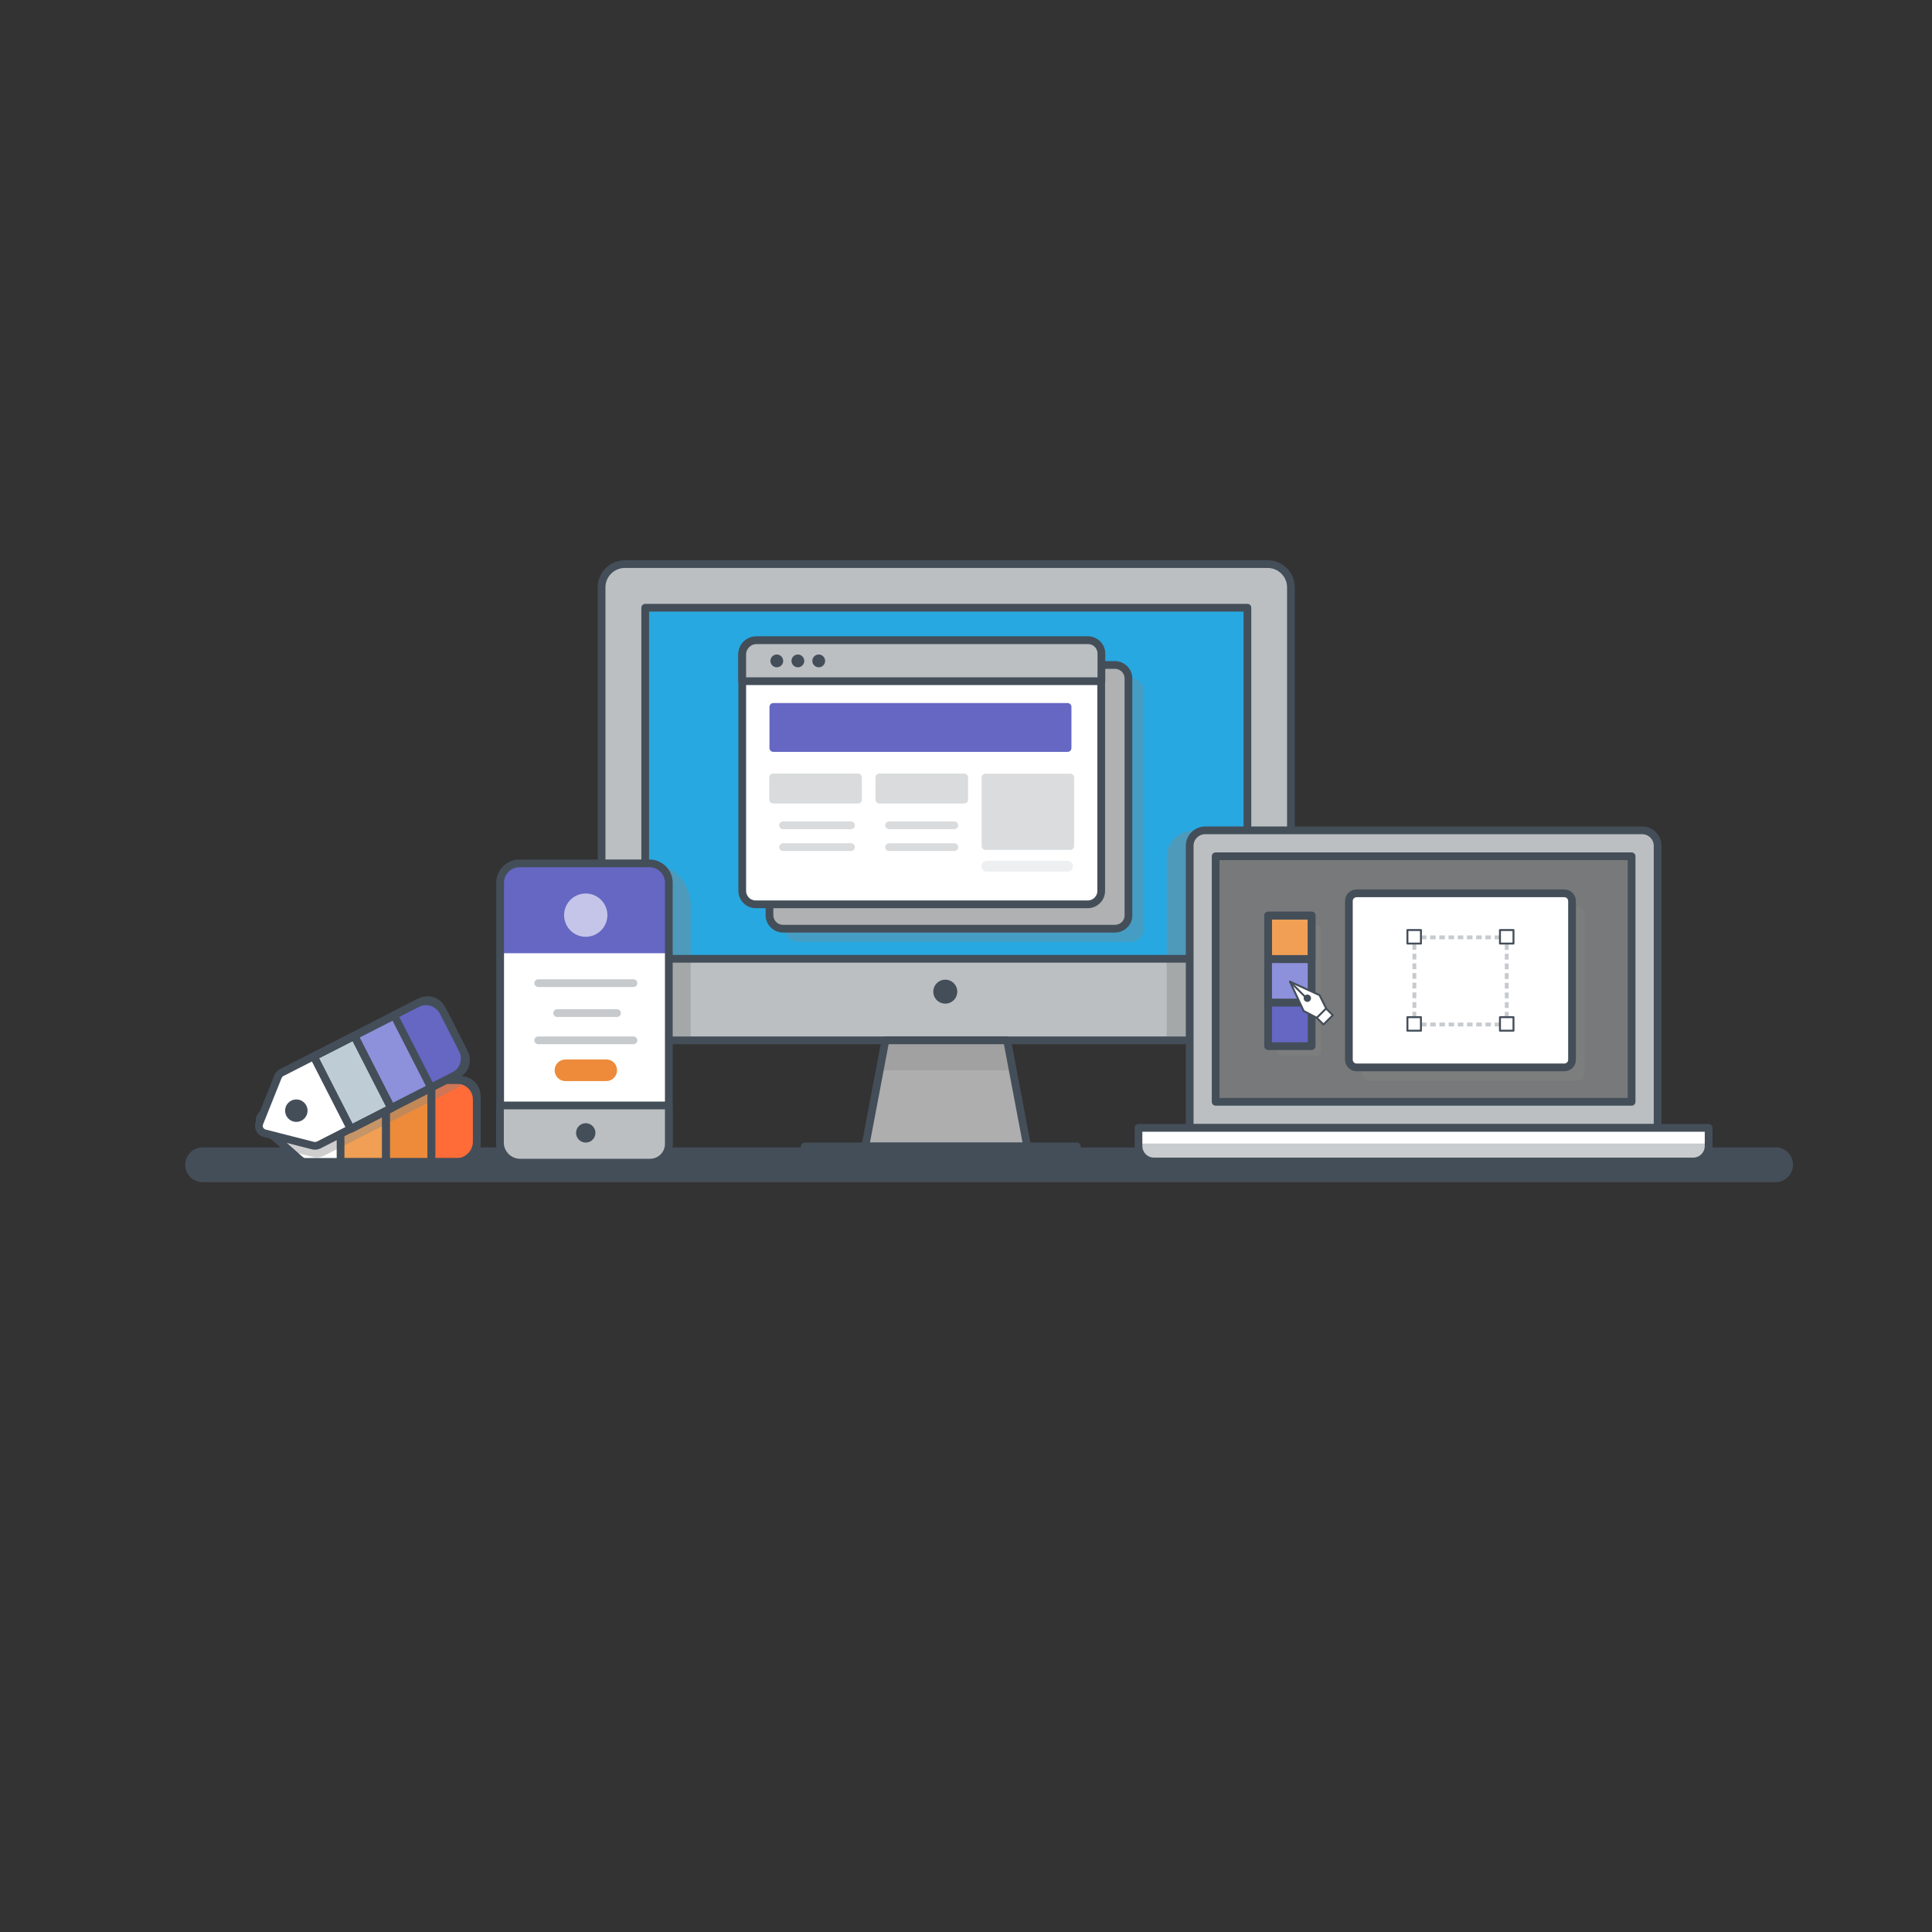 <?xml version="1.0" encoding="UTF-8" standalone="no"?>
<!-- Generator: Adobe Illustrator 23.1.1, SVG Export Plug-In . SVG Version: 6.00 Build 0)  -->

<svg
   version="1.1"
   id="Layer_1"
   x="0px"
   y="0px"
   viewBox="0 0 1000 1000"
   style="enable-background:new 0 0 1000 1000;"
   xml:space="preserve"
   xmlns="http://www.w3.org/2000/svg"
   xmlns:svg="http://www.w3.org/2000/svg"><rect x="0" y="0" width="1000" height="1000" fill="#333333" stroke="none"/><defs
   id="defs344" />
<style
   type="text/css"
   id="style2">
	.st0{fill:#6A737F;}
	.st1{fill:#EEF2F4;}
	.st2{fill:#FFFFFF;}
	.st3{fill:#444E59;}
	.st4{fill:#BBBFC2;}
	.st5{fill:#28A8E0;}
	.st6{opacity:0.4;fill:#848484;}
	.st7{fill:none;stroke:#444E59;stroke-width:4;stroke-linecap:round;stroke-linejoin:round;stroke-miterlimit:10;}
	.st8{opacity:0.32;fill:#848484;}
	.st9{fill:#AFB1B2;}
	.st10{fill:#AEAEAF;}
	.st11{fill:#6567C3;}
	.st12{opacity:0.2;fill:#444E59;}
	.st13{opacity:0.2;fill:none;stroke:#444E59;stroke-width:4;stroke-linecap:round;stroke-linejoin:round;stroke-miterlimit:10;}
	.st14{opacity:0.2;}
	.st15{opacity:9.000000e-02;}
	.st16{fill:#F09F54;}
	.st17{fill:#ED8B3B;}
	.st18{fill:#FF6C37;}
	.st19{fill:#8D91DB;}
	.st20{fill:#BECCD5;stroke:#444E59;stroke-width:4;stroke-linecap:round;stroke-linejoin:round;stroke-miterlimit:10;}
	.st21{opacity:0.3;fill:none;stroke:#444E59;stroke-width:4;stroke-linecap:round;stroke-linejoin:round;stroke-miterlimit:10;}
	.st22{opacity:0.62;fill:#FFFFFF;}
	.st23{opacity:0.71;fill:#5D5D5D;}
	.st24{opacity:0.8;fill:#BBBFC2;}
	.st25{opacity:0.3;}
	.st26{fill:none;stroke:#444E59;stroke-width:2;stroke-linejoin:round;}
	.st27{fill:none;stroke:#444E59;stroke-width:2;stroke-linejoin:round;stroke-dasharray:2.858,1.905;}
	.st28{fill:none;stroke:#444E59;stroke-width:2;stroke-linejoin:round;stroke-dasharray:3.005,2.003;}
	.st29{fill:none;stroke:#444E59;stroke-linejoin:round;stroke-miterlimit:10;}
	.st30{fill:none;stroke:#444E59;stroke-linecap:round;stroke-linejoin:round;stroke-miterlimit:10;}
</style>







<g
   id="g748"
   transform="translate(-3.906,82.031)"><path
     id="XMLID_1313_"
     class="st3"
     d="m 922.884,529.851 h -814.1 c -5,0 -9,-4 -9,-9 v 0 c 0,-5 4,-9 9,-9 h 814.2 c 5,0 9,4 9,9 v 0 c -0.1,5 -4.1,9 -9.1,9 z" /><g
     id="XMLID_24_"
     transform="translate(13.084,-136.449)">
	<path
   id="XMLID_6_"
   class="st3"
   style="fill:#444e59"
   d="M 407.4,647.8 H 548.2 v 8.4 H 407.4 Z" />
	<g
   id="XMLID_104_">
		<path
   id="XMLID_76_"
   class="st4"
   d="M 646,592.9 H 313.8 c -6.6,0 -12,-5.4 -12,-12 V 358.4 c 0,-6.6 5.4,-12 12,-12 H 646 c 6.6,0 12,5.4 12,12 v 222.4 c 0,6.7 -5.3,12.1 -12,12.1 z" />
		
			<path
   id="XMLID_80_"
   class="st5"
   transform="rotate(90,480.604,459.783)"
   style="fill:#28a8e0"
   d="M 389.8,303.5 H 571.5 V 616.1 H 389.8 Z" />
		<path
   id="XMLID_18_"
   class="st6"
   d="m 646.8,592.9 h -52.1 v -94.8 c 0,-7.6 6.1,-13.7 13.7,-13.7 h 38.4 z" />
		<path
   id="XMLID_107_"
   class="st6"
   d="M 327.1,501.3 H 301.8 V 576 c 0,9.3 8,16.9 17.4,16.9 h 29.1 v -70 c -0.1,-11.7 -9.6,-21.6 -21.2,-21.6 z" />
		<path
   id="XMLID_5_"
   class="st7"
   d="M 647,592.9 H 314.2 c -6.6,0 -12,-5.4 -12,-12 V 358.4 c 0,-6.6 5.4,-12 12,-12 H 647 c 6.6,0 12,5.4 12,12 v 222.4 c 0,6.7 -5.4,12.1 -12,12.1 z" />
		
			<path
   id="XMLID_7_"
   class="st7"
   transform="rotate(90,480.604,459.781)"
   style="fill:none;stroke:#444e59;stroke-width:4;stroke-linecap:round;stroke-linejoin:round;stroke-miterlimit:10"
   d="M 389.8,303.9 H 571.5 V 615.6 H 389.8 Z" />
	</g>
	<path
   id="XMLID_179_"
   class="st8"
   d="M 575.9,541.9 H 404.1 c -3.9,0 -7,-3.2 -7,-7 V 412.3 c 0,-3.9 3.2,-7 7,-7 h 171.8 c 3.9,0 7,3.2 7,7 v 122.5 c 0,3.9 -3.1,7.1 -7,7.1 z" />
	<path
   id="XMLID_134_"
   class="st9"
   d="M 567.9,535.1 H 396.1 c -3.9,0 -7,-3.2 -7,-7 V 405.6 c 0,-3.9 3.2,-7 7,-7 h 171.8 c 3.9,0 7,3.2 7,7 v 122.5 c 0.1,3.9 -3.1,7 -7,7 z" />
	<path
   id="XMLID_137_"
   class="st7"
   d="M 567.9,535.1 H 396.1 c -3.9,0 -7,-3.2 -7,-7 V 405.6 c 0,-3.9 3.2,-7 7,-7 h 171.8 c 3.9,0 7,3.2 7,7 v 122.5 c 0.1,3.9 -3.1,7 -7,7 z" />
	<path
   id="XMLID_96_"
   class="st10"
   style="fill:#aeaeaf"
   d="m 522.5,647.8 h -83.8 l 10.4,-54.9 h 63 z" />
	<path
   id="XMLID_99_"
   class="st8"
   style="opacity:0.32;fill:#848484"
   d="m 514.9,608.4 -2.8,-15.5 h -63 l -2.8,15.5 z" />
	<path
   id="XMLID_3_"
   class="st7"
   style="fill:none;stroke:#444e59;stroke-width:4;stroke-linecap:round;stroke-linejoin:round;stroke-miterlimit:10"
   d="m 522.5,647.8 h -83.8 l 10.4,-54.9 h 63 z" />
	<path
   id="XMLID_8_"
   class="st7"
   style="fill:none;stroke:#444e59;stroke-width:4;stroke-linecap:round;stroke-linejoin:round;stroke-miterlimit:10"
   d="M 407.4,647.8 H 548.2 v 8.4 H 407.4 Z" />
	<path
   id="XMLID_9_"
   class="st3"
   style="fill:#444e59"
   d="m 486.3,567.7 a 6.2,6.2 0 0 1 -6.2,6.2 6.2,6.2 0 0 1 -6.2,-6.2 6.2,6.2 0 0 1 6.2,-6.2 6.2,6.2 0 0 1 6.2,6.2 z" />
	<path
   id="XMLID_133_"
   class="st2"
   d="M 553.8,522.5 H 382 c -3.9,0 -7,-3.2 -7,-7 V 392.9 c 0,-3.9 3.2,-7 7,-7 h 171.8 c 3.9,0 7,3.2 7,7 v 122.5 c 0.1,3.9 -3.1,7.1 -7,7.1 z" />
	<path
   id="XMLID_25_"
   class="st7"
   d="M 553.8,522.5 H 382 c -3.9,0 -7,-3.2 -7,-7 V 392.9 c 0,-3.9 3.2,-7 7,-7 h 171.8 c 3.9,0 7,3.2 7,7 v 122.5 c 0.1,3.9 -3.1,7.1 -7,7.1 z" />
	<path
   id="XMLID_105_"
   class="st4"
   d="M 560.9,407 H 375 v -13.8 c 0,-4 3.3,-7.4 7.4,-7.4 H 554 c 3.8,0 6.9,3.1 6.9,6.9 z" />
	<path
   id="XMLID_26_"
   class="st7"
   d="M 560.9,407 H 375 v -13.8 c 0,-4 3.3,-7.4 7.4,-7.4 H 554 c 3.8,0 6.9,3.1 6.9,6.9 z" />
	<g
   id="XMLID_108_">
		<path
   id="XMLID_106_"
   class="st3"
   style="fill:#444e59"
   d="m 396.2,396.5 a 3.3,3.3 0 0 1 -3.3,3.3 3.3,3.3 0 0 1 -3.3,-3.3 3.3,3.3 0 0 1 3.3,-3.3 3.3,3.3 0 0 1 3.3,3.3 z" />
		<path
   id="XMLID_109_"
   class="st3"
   style="fill:#444e59"
   d="m 407.1,396.5 a 3.3,3.3 0 0 1 -3.3,3.3 3.3,3.3 0 0 1 -3.3,-3.3 3.3,3.3 0 0 1 3.3,-3.3 3.3,3.3 0 0 1 3.3,3.3 z" />
		<path
   id="XMLID_120_"
   class="st3"
   style="fill:#444e59"
   d="m 417.9,396.5 a 3.3,3.3 0 0 1 -3.3,3.3 3.3,3.3 0 0 1 -3.3,-3.3 3.3,3.3 0 0 1 3.3,-3.3 3.3,3.3 0 0 1 3.3,3.3 z" />
	</g>
	<path
   id="XMLID_122_"
   class="st11"
   d="M 543.4,443.6 H 391.1 c -1.1,0 -2,-0.9 -2,-2 v -21.3 c 0,-1.1 0.9,-2 2,-2 h 152.3 c 1.1,0 2,0.9 2,2 v 21.3 c 0,1.1 -0.9,2 -2,2 z" />
	<g
   id="XMLID_123_">
		<path
   id="XMLID_124_"
   class="st12"
   d="M 434.9,470.3 H 391 c -1.1,0 -2,-0.9 -2,-2 v -11.5 c 0,-1.1 0.9,-2 2,-2 h 43.9 c 1.1,0 2,0.9 2,2 v 11.5 c 0,1.1 -0.8,2 -2,2 z" />
		<path
   id="XMLID_125_"
   class="st13"
   style="opacity:0.2;fill:none;stroke:#444e59;stroke-width:4;stroke-linecap:round;stroke-linejoin:round;stroke-miterlimit:10"
   d="m 396.1,481.6 h 35.2" />
		<path
   id="XMLID_128_"
   class="st13"
   style="opacity:0.2;fill:none;stroke:#444e59;stroke-width:4;stroke-linecap:round;stroke-linejoin:round;stroke-miterlimit:10"
   d="m 396.1,492.9 h 35.2" />
	</g>
	<g
   id="XMLID_127_">
		<path
   id="XMLID_131_"
   class="st12"
   d="M 489.9,470.3 H 446 c -1.1,0 -2,-0.9 -2,-2 v -11.5 c 0,-1.1 0.9,-2 2,-2 h 43.9 c 1.1,0 2,0.9 2,2 v 11.5 c 0,1.1 -0.9,2 -2,2 z" />
		<path
   id="XMLID_130_"
   class="st13"
   style="opacity:0.2;fill:none;stroke:#444e59;stroke-width:4;stroke-linecap:round;stroke-linejoin:round;stroke-miterlimit:10"
   d="m 451,481.6 h 33.8" />
		<path
   id="XMLID_129_"
   class="st13"
   style="opacity:0.2;fill:none;stroke:#444e59;stroke-width:4;stroke-linecap:round;stroke-linejoin:round;stroke-miterlimit:10"
   d="m 451,492.9 h 33.8" />
	</g>
	<g
   id="XMLID_132_"
   class="st14">
		<path
   id="XMLID_135_"
   class="st3"
   d="m 544.8,494.3 h -43.9 c -1.1,0 -2,-0.9 -2,-2 v -35.4 c 0,-1.1 0.9,-2 2,-2 h 43.9 c 1.1,0 2,0.9 2,2 v 35.4 c 0,1.1 -0.9,2 -2,2 z" />
	</g>
	<g
   id="XMLID_126_"
   class="st15">
		<path
   id="XMLID_136_"
   class="st3"
   d="m 543.4,505.6 h -41.8 c -1.6,0 -2.8,-1.3 -2.8,-2.8 0,-1.5 1.3,-2.8 2.8,-2.8 h 41.8 c 1.6,0 2.8,1.3 2.8,2.8 0,1.5 -1.3,2.8 -2.8,2.8 z" />
	</g>
</g><g
     id="XMLID_23_"
     transform="translate(13.084,-136.449)">
	<g
   id="XMLID_12_">
		<path
   id="XMLID_71_"
   class="st2"
   d="m 229.2,613.4 h -80.6 c -1,0 -1.9,0.3 -2.6,1 l -19.5,17 c -1.8,1.6 -1.8,4.4 0,5.9 l 19.5,17.3 c 0.7,0.6 1.6,1.2 2.6,1.2 h 80.6 c 4.6,0 8.4,-4.2 8.4,-8.8 v -25.5 c -0.1,-4.4 -3.8,-8.1 -8.4,-8.1 z m -82.8,25.9 c -2.7,0 -5,-2.2 -5,-5 0,-2.8 2.2,-5 5,-5 2.8,0 5,2.2 5,5 0,2.8 -2.2,5 -5,5 z" />
		<path
   id="XMLID_70_"
   class="st16"
   style="fill:#f09f54"
   d="m 167.1,613.4 h 23.5 v 42.5 h -23.5 z" />
		<path
   id="XMLID_69_"
   class="st17"
   style="fill:#ed8b3b"
   d="m 190.6,613.4 h 23.5 v 42.5 h -23.5 z" />
		<path
   id="XMLID_58_"
   class="st18"
   d="m 227.1,655.9 h -13 v -42.5 h 13.4 c 5.5,0 10.1,4.5 10.1,10.1 v 22 c -0.1,5.7 -4.8,10.4 -10.5,10.4 z" />
		<path
   id="XMLID_117_"
   class="st6"
   d="m 231.4,615.5 c -0.4,-0.1 -0.8,-0.1 -1.2,-0.1 h -80.6 c -1,0 -1.9,0.3 -2.6,1 l -19.5,17 c -1.8,1.6 -1.8,4.4 0,5.9 l 12.2,10.7 13.2,3.3 c 0.6,0.2 1.3,0.2 2,0.2 1.3,0 2.5,-0.3 3.7,-0.9 L 230.4,616 c 0.3,-0.1 0.7,-0.3 1,-0.5 z m -84,25.8 c -2.7,0 -5,-2.2 -5,-5 0,-2.8 2.2,-5 5,-5 2.8,0 5,2.2 5,5 0,2.8 -2.2,5 -5,5 z" />
		<path
   id="XMLID_29_"
   class="st7"
   d="m 229.2,613.4 h -80.6 c -1,0 -1.9,0.3 -2.6,1 l -19.5,17 c -1.8,1.6 -1.8,4.4 0,5.9 l 19.5,17.3 c 0.7,0.6 1.6,1.2 2.6,1.2 h 80.6 c 4.6,0 8.4,-4.2 8.4,-8.8 v -25.5 c -0.1,-4.4 -3.8,-8.1 -8.4,-8.1 z m -82.8,25.9 c -2.7,0 -5,-2.2 -5,-5 0,-2.8 2.2,-5 5,-5 2.8,0 5,2.2 5,5 0,2.8 -2.2,5 -5,5 z" />
		<path
   id="XMLID_17_"
   class="st7"
   style="fill:none;stroke:#444e59;stroke-width:4;stroke-linecap:round;stroke-linejoin:round;stroke-miterlimit:10"
   d="m 167.1,613.4 h 23.5 v 42.5 h -23.5 z" />
		<path
   id="XMLID_21_"
   class="st7"
   style="fill:none;stroke:#444e59;stroke-width:4;stroke-linecap:round;stroke-linejoin:round;stroke-miterlimit:10"
   d="m 190.6,613.4 h 23.5 v 42.5 h -23.5 z" />
		<path
   id="XMLID_22_"
   class="st7"
   d="m 227.1,655.9 h -13 v -42.5 h 13.4 c 5.5,0 10.1,4.5 10.1,10.1 v 22 c -0.1,5.7 -4.8,10.4 -10.5,10.4 z" />
	</g>
	<g
   id="XMLID_20_">
		<path
   id="XMLID_74_"
   class="st2"
   d="m 208.4,573 -71.8,36.6 c -0.9,0.4 -1.5,1.2 -1.9,2.1 l -9.6,24 c -0.9,2.2 0.4,4.7 2.7,5.3 l 25.1,6.4 c 0.9,0.2 1.9,0.1 2.8,-0.3 l 71.8,-36.6 c 4.1,-2.1 5.7,-7.1 3.6,-11.1 l -11.6,-22.7 c -2.1,-4.2 -7.1,-5.8 -11.1,-3.7 z" />
		
			<path
   id="XMLID_77_"
   class="st19"
   transform="matrix(0.891,-0.455,0.455,0.891,-253.29,154.093)"
   style="fill:#8d91db"
   d="m 182.2,582.9 h 23.5 v 42 h -23.5 z" />
		<path
   id="XMLID_33_"
   class="st7"
   d="m 208.4,573 -71.8,36.6 c -0.9,0.4 -1.5,1.2 -1.9,2.1 l -9.6,24 c -0.9,2.2 0.4,4.7 2.7,5.3 l 25.1,6.4 c 0.9,0.2 1.9,0.1 2.8,-0.3 l 71.8,-36.6 c 4.1,-2.1 5.7,-7.1 3.6,-11.1 l -11.6,-22.7 c -2.1,-4.2 -7.1,-5.8 -11.1,-3.7 z" />
		<path
   id="XMLID_34_"
   class="st3"
   style="fill:#444e59"
   d="m 150,629.3 a 5.8,5.8 0 0 1 -5.8,5.8 5.8,5.8 0 0 1 -5.8,-5.8 5.8,5.8 0 0 1 5.8,-5.8 5.8,5.8 0 0 1 5.8,5.8 z" />
		
			<path
   id="XMLID_79_"
   class="st20"
   transform="matrix(0.891,-0.455,0.455,0.891,-260.425,145.752)"
   style="fill:#beccd5;stroke:#444e59;stroke-width:4;stroke-linecap:round;stroke-linejoin:round;stroke-miterlimit:10"
   d="m 161.2,593.6 h 23.5 v 42 h -23.5 z" />
		
			<path
   id="XMLID_32_"
   class="st7"
   transform="matrix(0.891,-0.455,0.455,0.891,-260.425,145.752)"
   style="fill:none;stroke:#444e59;stroke-width:4;stroke-linecap:round;stroke-linejoin:round;stroke-miterlimit:10"
   d="m 161.2,593.6 h 23.5 v 42 h -23.5 z" />
		
			<path
   id="XMLID_31_"
   class="st7"
   transform="matrix(0.891,-0.455,0.455,0.891,-253.29,154.093)"
   style="fill:none;stroke:#444e59;stroke-width:4;stroke-linecap:round;stroke-linejoin:round;stroke-miterlimit:10"
   d="m 182.2,582.9 h 23.5 v 42 h -23.5 z" />
		<path
   id="XMLID_30_"
   class="st11"
   d="m 225.9,611.2 -12,6.1 -19.1,-37.4 12,-6.1 c 4.9,-2.5 10.9,-0.6 13.5,4.4 l 10,19.6 c 2.5,4.9 0.5,10.9 -4.4,13.4 z" />
		<path
   id="XMLID_78_"
   class="st7"
   d="m 225.9,611.2 -12,6.1 -19.1,-37.4 12,-6.1 c 4.9,-2.5 10.9,-0.6 13.5,4.4 l 10,19.6 c 2.5,4.9 0.5,10.9 -4.4,13.4 z" />
	</g>
</g><g
     id="XMLID_90_"
     transform="translate(13.084,-136.449)">
	<path
   id="XMLID_102_"
   class="st2"
   d="m 327,656.2 h -67.3 c -5.5,0 -10,-4.5 -10,-10 V 511.3 c 0,-5.5 4.5,-10 10,-10 H 327 c 5.5,0 10,4.5 10,10 v 134.9 c 0,5.6 -4.5,10 -10,10 z" />
	<path
   id="XMLID_83_"
   class="st11"
   d="m 338.4,547.8 h -88.7 v -36.7 c 0,-5.4 4.4,-9.8 9.8,-9.8 H 328 c 5.7,0 10.3,4.7 10.3,10.3 v 36.2 z" />
	<path
   id="XMLID_10_"
   class="st7"
   d="m 327,656.2 h -67.3 c -5.5,0 -10,-4.5 -10,-10 V 511.3 c 0,-5.5 4.5,-10 10,-10 H 327 c 5.5,0 10,4.5 10,10 v 134.9 c 0,5.6 -4.5,10 -10,10 z" />
	<path
   id="XMLID_82_"
   class="st4"
   d="M 327.1,656.2 H 260 c -5.7,0 -10.4,-4.7 -10.4,-10.4 V 626.6 H 337 v 19.7 c 0,5.5 -4.5,9.9 -9.9,9.9 z" />
	<path
   id="XMLID_81_"
   class="st7"
   d="M 327.3,656.2 H 260 c -5.7,0 -10.4,-4.7 -10.4,-10.4 V 626.6 H 337 v 19.9 c 0,5.4 -4.4,9.7 -9.7,9.7 z" />
	<path
   id="XMLID_84_"
   class="st3"
   style="fill:#444e59"
   d="m 299,640.8 a 5,5 0 0 1 -5,5 5,5 0 0 1 -5,-5 5,5 0 0 1 5,-5 5,5 0 0 1 5,5 z" />
	<path
   id="XMLID_86_"
   class="st21"
   style="opacity:0.3;fill:none;stroke:#444e59;stroke-width:4;stroke-linecap:round;stroke-linejoin:round;stroke-miterlimit:10"
   d="m 269.4,563.3 h 49.3" />
	<path
   id="XMLID_87_"
   class="st21"
   style="opacity:0.3;fill:none;stroke:#444e59;stroke-width:4;stroke-linecap:round;stroke-linejoin:round;stroke-miterlimit:10"
   d="m 279.2,578.8 h 31" />
	<path
   id="XMLID_88_"
   class="st21"
   style="opacity:0.3;fill:none;stroke:#444e59;stroke-width:4;stroke-linecap:round;stroke-linejoin:round;stroke-miterlimit:10"
   d="m 269.4,592.9 h 49.3" />
	<path
   id="XMLID_85_"
   class="st22"
   style="opacity:0.62;fill:#ffffff"
   d="m 305.2,528.1 a 11.2,11.2 0 0 1 -11.2,11.2 11.2,11.2 0 0 1 -11.2,-11.2 11.2,11.2 0 0 1 11.2,-11.2 11.2,11.2 0 0 1 11.2,11.2 z" />
	<path
   id="XMLID_89_"
   class="st17"
   d="m 310.2,608.4 c 0,3.1 -2.5,5.6 -5.6,5.6 h -21.1 c -3.1,0 -5.6,-2.5 -5.6,-5.6 v 0 c 0,-3.1 2.5,-5.6 5.6,-5.6 h 21.1 c 3.1,-0.1 5.6,2.4 5.6,5.6 z" />
</g><g
     id="XMLID_111_"
     transform="translate(13.084,-136.449)">
	<path
   id="XMLID_100_"
   class="st4"
   d="M 848.2,637.9 H 605.9 V 492.3 c 0,-4.3 3.5,-7.8 7.8,-7.8 h 226.8 c 4.2,0 7.6,3.4 7.6,7.6 v 145.8 z" />
	<path
   id="XMLID_11_"
   class="st7"
   d="M 848.8,638.2 H 606.6 v -146 c 0,-4.4 3.6,-8 8,-8 h 226.2 c 4.4,0 8,3.6 8,8 z" />
	
		<path
   id="XMLID_101_"
   class="st23"
   transform="rotate(90,727.751,561.177)"
   style="opacity:0.71;fill:#5d5d5d"
   d="m 663.7,453.4 h 128.2 v 215.5 h -128.2 z" />
	<path
   id="XMLID_183_"
   class="st8"
   d="m 672.7,600.9 h -18.6 c -1.1,0 -2,-0.9 -2,-2 v -63.7 c 0,-1.1 0.9,-2 2,-2 h 18.6 c 1.1,0 2,0.9 2,2 V 599 c 0,1 -0.9,1.9 -2,1.9 z" />
	<path
   id="XMLID_178_"
   class="st8"
   d="M 807,613.8 H 699.6 c -2.2,0 -4,-1.8 -4,-4 v -82.1 c 0,-2.2 1.8,-4 4,-4 H 807 c 2.2,0 4,1.8 4,4 v 82.1 c 0,2.2 -1.7,4 -4,4 z" />
	
		<path
   id="XMLID_103_"
   class="st7"
   transform="rotate(90,727.659,561.179)"
   style="fill:none;stroke:#444e59;stroke-width:4;stroke-linecap:round;stroke-linejoin:round;stroke-miterlimit:10"
   d="M 664.1,453.5 H 791.2 V 668.8 H 664.1 Z" />
	<path
   id="XMLID_110_"
   class="st2"
   d="M 875.2,638.2 H 580.1 v 9.4 c 0,4.4 3.6,8 8,8 h 279.1 c 4.4,0 8,-3.6 8,-8 z" />
	<path
   id="XMLID_206_"
   class="st24"
   d="M 591.4,656.2 H 864 c 5.5,0 10,-4.2 11,-9.9 H 580.3 c 1,5.7 5.6,9.9 11.1,9.9 z" />
	<path
   id="XMLID_15_"
   class="st7"
   d="M 875.2,638.2 H 580.1 v 9.4 c 0,4.4 3.6,8 8,8 h 279.1 c 4.4,0 8,-3.6 8,-8 z" />
	<path
   id="XMLID_201_"
   class="st16"
   style="fill:#f09f54"
   d="m 646.8,528.1 h 22.5 v 22.5 h -22.5 z" />
	<path
   id="XMLID_138_"
   class="st7"
   style="fill:none;stroke:#444e59;stroke-width:4;stroke-linecap:round;stroke-linejoin:round;stroke-miterlimit:10"
   d="m 647.2,528.3 h 22.5 v 22.5 h -22.5 z" />
	<path
   id="XMLID_180_"
   class="st7"
   style="fill:none;stroke:#444e59;stroke-width:4;stroke-linecap:round;stroke-linejoin:round;stroke-miterlimit:10"
   d="m 647.2,528.3 h 22.5 v 22.5 h -22.5 z" />
	<path
   id="XMLID_156_"
   class="st19"
   style="fill:#8d91db"
   d="m 646.8,550.6 h 22.5 v 22.5 h -22.5 z" />
	<path
   id="XMLID_140_"
   class="st7"
   style="fill:none;stroke:#444e59;stroke-width:4;stroke-linecap:round;stroke-linejoin:round;stroke-miterlimit:10"
   d="m 647.2,550.9 h 22.5 v 22.5 h -22.5 z" />
	<path
   id="XMLID_202_"
   class="st11"
   style="fill:#6567c3"
   d="m 646.8,573.1 h 22.5 v 22.5 h -22.5 z" />
	<path
   id="XMLID_143_"
   class="st7"
   style="fill:none;stroke:#444e59;stroke-width:4;stroke-linecap:round;stroke-linejoin:round;stroke-miterlimit:10"
   d="m 647.2,573.4 h 22.5 v 22.5 h -22.5 z" />
	<path
   id="XMLID_115_"
   class="st2"
   d="M 800.5,606.9 H 693 c -2.2,0 -4,-1.8 -4,-4 v -82.1 c 0,-2.2 1.8,-4 4,-4 h 107.5 c 2.2,0 4,1.8 4,4 v 82.1 c 0,2.3 -1.8,4 -4,4 z" />
	<path
   id="XMLID_139_"
   class="st7"
   d="M 800.5,606.9 H 693 c -2.2,0 -4,-1.8 -4,-4 v -82.1 c 0,-2.2 1.8,-4 4,-4 h 107.5 c 2.2,0 4,1.8 4,4 v 82.1 c 0,2.3 -1.8,4 -4,4 z" />
	<g
   id="XMLID_147_"
   class="st25">
		<g
   id="XMLID_205_">
			<path
   id="XMLID_419_"
   class="st26"
   style="fill:none;stroke:#444e59;stroke-width:2;stroke-linejoin:round"
   d="m 770.7,583.2 v 1.5 h -1.5" />
			<path
   id="XMLID_418_"
   class="st27"
   style="fill:none;stroke:#444e59;stroke-width:2;stroke-linejoin:round;stroke-dasharray:2.858, 1.905"
   d="M 767.3,584.7 H 725.4" />
			<path
   id="XMLID_417_"
   class="st26"
   style="fill:none;stroke:#444e59;stroke-width:2;stroke-linejoin:round"
   d="m 724.4,584.7 h -1.5 v -1.5" />
			<path
   id="XMLID_416_"
   class="st28"
   style="fill:none;stroke:#444e59;stroke-width:2;stroke-linejoin:round;stroke-dasharray:3.005, 2.003"
   d="m 722.9,581.1 v -39" />
			<path
   id="XMLID_415_"
   class="st26"
   style="fill:none;stroke:#444e59;stroke-width:2;stroke-linejoin:round"
   d="m 722.9,541.1 v -1.5 h 1.5" />
			<path
   id="XMLID_214_"
   class="st27"
   style="fill:none;stroke:#444e59;stroke-width:2;stroke-linejoin:round;stroke-dasharray:2.858, 1.905"
   d="m 726.3,539.6 h 41.9" />
			<path
   id="XMLID_213_"
   class="st26"
   style="fill:none;stroke:#444e59;stroke-width:2;stroke-linejoin:round"
   d="m 769.2,539.6 h 1.5 v 1.5" />
			<path
   id="XMLID_211_"
   class="st28"
   style="fill:none;stroke:#444e59;stroke-width:2;stroke-linejoin:round;stroke-dasharray:3.005, 2.003"
   d="m 770.7,543.1 v 39.1" />
		</g>
	</g>
	<g
   id="XMLID_155_">
		<path
   id="XMLID_154_"
   class="st2"
   style="fill:#ffffff"
   d="m 719.6,536.1 h 7.1 v 7.1 h -7.1 z" />
		<path
   id="XMLID_153_"
   class="st29"
   style="fill:none;stroke:#444e59;stroke-linejoin:round;stroke-miterlimit:10"
   d="m 719.3,535.8 h 7 v 7 h -7 z" />
	</g>
	<g
   id="XMLID_157_">
		<path
   id="XMLID_159_"
   class="st2"
   style="fill:#ffffff"
   d="m 719.6,581.1 h 7.1 v 7.1 h -7.1 z" />
		<path
   id="XMLID_158_"
   class="st29"
   style="fill:none;stroke:#444e59;stroke-linejoin:round;stroke-miterlimit:10"
   d="m 719.3,580.9 h 7 v 7 h -7 z" />
	</g>
	<g
   id="XMLID_162_">
		<path
   id="XMLID_166_"
   class="st2"
   style="fill:#ffffff"
   d="m 767.2,536.1 h 7.1 v 7.1 h -7.1 z" />
		<path
   id="XMLID_164_"
   class="st29"
   style="fill:none;stroke:#444e59;stroke-linejoin:round;stroke-miterlimit:10"
   d="m 767.2,535.8 h 7 v 7 h -7 z" />
	</g>
	<g
   id="XMLID_196_">
		<path
   id="XMLID_198_"
   class="st2"
   style="fill:#ffffff"
   d="m 767.2,581.1 h 7.1 v 7.1 h -7.1 z" />
		<path
   id="XMLID_197_"
   class="st29"
   style="fill:none;stroke:#444e59;stroke-linejoin:round;stroke-miterlimit:10"
   d="m 767.2,580.9 h 7 v 7 h -7 z" />
	</g>
	<g
   id="XMLID_229_">
		<g
   id="XMLID_225_">
			<path
   id="XMLID_230_"
   class="st2"
   style="fill:#ffffff"
   d="m 673.8,569.5 -15.3,-7 7.1,15.2 6.9,3.6 4.8,-4.8 z" />
			<path
   id="XMLID_227_"
   class="st29"
   style="fill:none;stroke:#444e59;stroke-linejoin:round;stroke-miterlimit:10"
   d="m 673.8,569.5 -15.3,-7 7.1,15.2 6.9,3.6 4.8,-4.8 z" />
			<path
   id="XMLID_224_"
   class="st3"
   style="fill:#444e59"
   d="m 669.4,571.1 a 1.9,1.9 0 0 1 -1.9,1.9 1.9,1.9 0 0 1 -1.9,-1.9 1.9,1.9 0 0 1 1.9,-1.9 1.9,1.9 0 0 1 1.9,1.9 z" />
			<path
   id="XMLID_226_"
   class="st30"
   style="fill:none;stroke:#444e59;stroke-linecap:round;stroke-linejoin:round;stroke-miterlimit:10"
   d="m 658.5,562.5 7.9,7.9" />
		</g>
		
			<path
   id="XMLID_231_"
   class="st2"
   transform="matrix(0.707,-0.707,0.707,0.707,-212.343,648.545)"
   style="fill:#ffffff"
   d="m 673.3,578.1 h 6.8 v 4.9 h -6.8 z" />
		
			<path
   id="XMLID_228_"
   class="st29"
   transform="matrix(0.707,-0.707,0.707,0.707,-212.343,648.545)"
   style="fill:none;stroke:#444e59;stroke-linejoin:round;stroke-miterlimit:10"
   d="m 673.3,578.1 h 6.8 v 4.9 h -6.8 z" />
	</g>
</g></g>
</svg>
